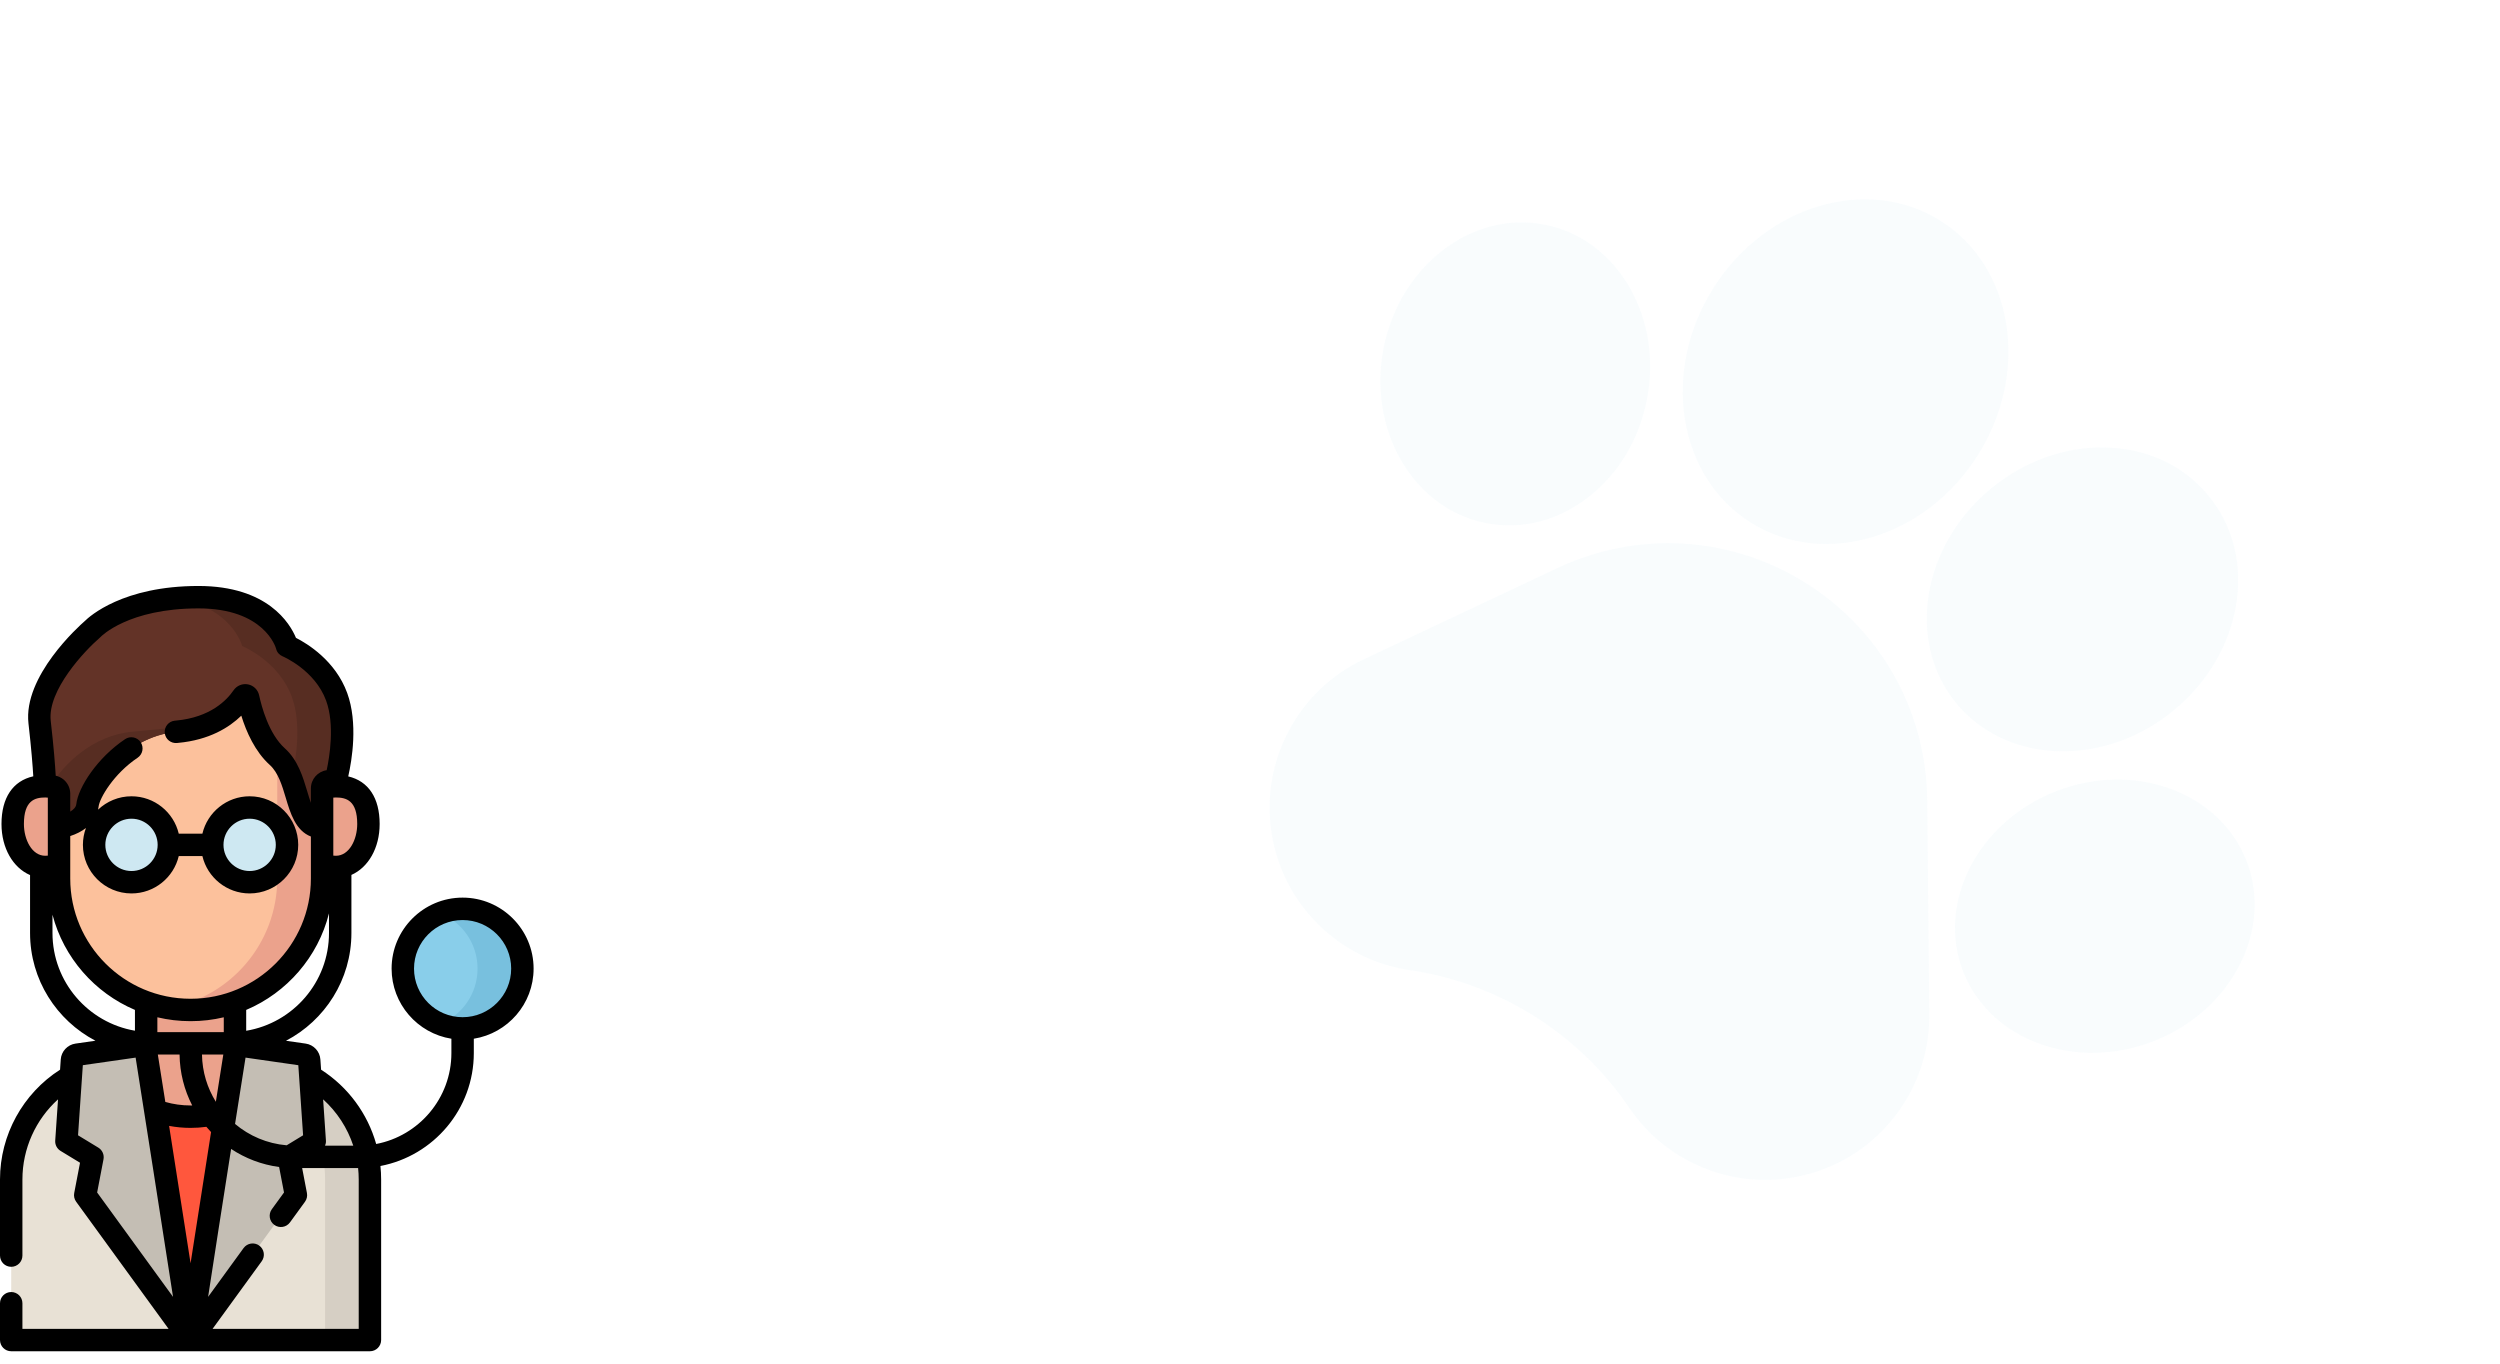 <svg width="253" height="138" viewBox="0 0 253 138" fill="none" xmlns="http://www.w3.org/2000/svg">
<path d="M52.865 98.024C52.865 101.365 50.156 104.075 46.815 104.075C43.474 104.075 40.765 101.365 40.765 98.024C40.765 94.683 43.474 91.974 46.815 91.974C50.156 91.974 52.865 94.683 52.865 98.024Z" fill="#89CEEA"/>
<path d="M46.815 91.974C46.013 91.974 45.247 92.132 44.546 92.415C46.763 93.313 48.328 95.485 48.328 98.024C48.328 100.563 46.763 102.735 44.546 103.633C45.247 103.917 46.013 104.075 46.815 104.075C50.157 104.075 52.866 101.365 52.866 98.024C52.866 94.683 50.157 91.974 46.815 91.974Z" fill="#78C0DE"/>
<path d="M37.437 119.36V135.612H1.134V119.36C1.134 113.753 4.954 109.044 10.125 107.707C10.575 107.59 11.034 107.499 11.502 107.435C12.034 107.363 12.576 107.325 13.128 107.325H25.444C25.995 107.325 26.537 107.363 27.07 107.435C27.541 107.499 28.003 107.591 28.455 107.71C33.622 109.048 37.437 113.757 37.437 119.36Z" fill="#E8E1D5"/>
<path d="M28.455 107.71C28.003 107.591 27.541 107.499 27.07 107.435C26.537 107.363 25.995 107.325 25.444 107.325H20.906C21.458 107.325 21.999 107.363 22.532 107.435C23.003 107.499 23.465 107.591 23.917 107.71C29.084 109.048 32.899 113.757 32.899 119.36V135.612H37.437V119.36C37.437 113.757 33.622 109.048 28.455 107.71Z" fill="#D6CFC4"/>
<path d="M28.455 107.71L19.29 135.612L10.126 107.707C10.575 107.59 11.034 107.499 11.502 107.435C12.034 107.363 12.576 107.325 13.128 107.325H25.444C25.995 107.325 26.537 107.363 27.07 107.435C27.541 107.499 28.003 107.591 28.455 107.71Z" fill="#FF573D"/>
<path d="M26.13 107.324C26.676 107.324 27.075 107.839 26.941 108.368C26.269 111.008 23.097 113.008 19.285 113.008C15.475 113.008 12.302 111.008 11.63 108.368C11.496 107.839 11.895 107.324 12.441 107.324H14.79V98.489H23.781V107.324H26.13Z" fill="#EBA28C"/>
<path d="M19.286 135.612C19.332 135.22 15.42 110.488 14.763 106.336C14.711 106.01 14.407 105.786 14.079 105.834L7.797 106.735C7.515 106.776 7.299 107.008 7.28 107.293L6.72 115.503L9.36 117.11L8.624 120.949L19.286 135.612Z" fill="#C4BEB4"/>
<path d="M19.287 135.612C19.24 135.22 23.151 110.488 23.809 106.336C23.86 106.01 24.165 105.786 24.493 105.834L30.775 106.735C31.057 106.776 31.273 107.008 31.292 107.293L31.852 115.503L29.212 117.11L29.947 120.949L19.287 135.612Z" fill="#C4BEB4"/>
<path d="M8.244 83.654C8.244 85.91 6.605 87.739 4.583 87.739C2.562 87.739 1.286 85.643 1.286 83.388C1.286 80.726 2.562 79.57 4.583 79.57C6.605 79.57 8.244 81.399 8.244 83.654Z" fill="#EBA28C"/>
<path d="M30.328 83.654C30.328 85.91 31.967 87.739 33.988 87.739C36.009 87.739 37.286 85.643 37.286 83.388C37.286 80.726 36.009 79.57 33.988 79.57C31.967 79.57 30.328 81.399 30.328 83.654Z" fill="#EBA28C"/>
<path d="M5.975 88.909V79.061C5.975 72.13 11.594 66.511 18.525 66.511H20.046C26.977 66.511 32.596 72.13 32.596 79.061V88.909C32.596 96.254 26.642 102.208 19.298 102.208H19.273C11.929 102.208 5.975 96.254 5.975 88.909Z" fill="#FCC19C"/>
<path d="M20.046 66.511H18.525C18.014 66.511 17.511 66.545 17.017 66.604C23.236 67.35 28.059 72.641 28.059 79.061V88.909C28.059 95.485 23.286 100.945 17.017 102.017C17.75 102.142 18.504 102.208 19.273 102.208H19.298C26.642 102.208 32.596 96.254 32.596 88.909V79.061C32.596 72.13 26.977 66.511 20.046 66.511Z" fill="#EBA28C"/>
<path d="M5.975 83.54C5.975 83.637 6.062 83.708 6.157 83.689C6.762 83.561 8.679 83.038 8.849 81.511C9.05 79.696 12.489 74.553 17.93 74.049C21.891 73.682 23.816 71.604 24.57 70.501C24.721 70.281 25.06 70.345 25.116 70.605C25.416 72.005 26.234 74.926 28.063 76.571C30.481 78.745 29.753 83.529 32.431 83.717C32.52 83.723 32.597 83.655 32.597 83.566V79.787C32.597 79.386 32.922 79.061 33.322 79.061H33.388C33.724 79.061 34.017 78.832 34.094 78.504C34.423 77.118 35.124 73.412 34.07 70.52C32.748 66.889 29.044 65.377 29.044 65.377C29.044 65.377 27.787 60.436 20.083 60.436C12.378 60.436 9.356 63.68 9.356 63.68C9.356 63.68 3.504 68.697 4.008 73.088C4.347 76.038 4.476 77.963 4.524 78.907C4.544 79.293 4.863 79.596 5.249 79.596C5.65 79.596 5.975 79.921 5.975 80.321V83.54Z" fill="#633327"/>
<path d="M34.07 70.52C32.748 66.89 29.044 65.377 29.044 65.377C29.044 65.377 27.787 60.436 20.083 60.436C19.179 60.436 18.342 60.482 17.564 60.561C23.475 61.328 24.506 65.377 24.506 65.377C24.506 65.377 28.21 66.89 29.532 70.52C30.586 73.412 29.884 77.118 29.556 78.505C29.536 78.591 29.5 78.67 29.453 78.74C30.334 80.977 30.47 83.579 32.431 83.717C32.52 83.723 32.597 83.655 32.597 83.566V79.787C32.597 79.386 32.922 79.061 33.322 79.061H33.388C33.724 79.061 34.016 78.832 34.094 78.504C34.423 77.118 35.124 73.412 34.07 70.52Z" fill="#572D22"/>
<path d="M13.392 74.049C9.355 74.423 6.422 77.35 5.094 79.578C5.144 79.589 5.196 79.596 5.249 79.596C5.65 79.596 5.975 79.921 5.975 80.321V83.54C5.975 83.637 6.062 83.708 6.157 83.689C6.762 83.561 8.679 83.038 8.849 81.512C9.05 79.697 12.489 74.554 17.93 74.049C19.299 73.922 20.425 73.591 21.343 73.166C18.857 73.52 17.353 73.682 13.392 74.049Z" fill="#572D22"/>
<path d="M17.089 85.5C17.089 87.588 15.396 89.282 13.307 89.282C11.219 89.282 9.526 87.588 9.526 85.5C9.526 83.412 11.219 81.719 13.307 81.719C15.396 81.719 17.089 83.412 17.089 85.5Z" fill="#CEE8F2"/>
<path d="M29.045 85.5C29.045 87.588 27.353 89.282 25.264 89.282C23.175 89.282 21.482 87.588 21.482 85.5C21.482 83.412 23.175 81.719 25.264 81.719C27.353 81.719 29.045 83.412 29.045 85.5Z" fill="#CEE8F2"/>
<path d="M54 98.024C54 94.062 50.777 90.839 46.815 90.839C42.853 90.839 39.63 94.062 39.63 98.024C39.63 101.6 42.256 104.573 45.681 105.119V106.572C45.681 111.137 42.398 114.947 38.07 115.772C37.2 112.7 35.23 110.003 32.494 108.252L32.423 107.216C32.368 106.403 31.742 105.728 30.936 105.612L28.941 105.326C32.873 103.27 35.563 99.153 35.563 94.418V88.541C37.266 87.789 38.42 85.821 38.42 83.388C38.42 80.743 37.279 79.047 35.242 78.572C35.618 76.915 36.244 73.171 35.136 70.131C33.943 66.856 31.093 65.13 29.952 64.551C29.349 63.1 27.099 59.301 20.083 59.301C12.432 59.301 9.05 62.383 8.579 62.852C8.003 63.355 2.332 68.433 2.882 73.217C3.176 75.785 3.31 77.564 3.369 78.563C1.308 79.024 0.151 80.725 0.151 83.388C0.151 85.838 1.321 87.815 3.042 88.557V94.418C3.042 99.15 5.73 103.264 9.658 105.322L7.636 105.612C6.829 105.728 6.203 106.403 6.148 107.216L6.078 108.252C2.314 110.66 0 114.859 0 119.36V127.066C0 127.692 0.508 128.201 1.134 128.201C1.761 128.201 2.269 127.692 2.269 127.066V119.36C2.269 116.242 3.61 113.299 5.873 111.253L5.588 115.426C5.559 115.849 5.768 116.252 6.13 116.472L8.098 117.669L7.51 120.736C7.451 121.044 7.522 121.363 7.707 121.616L17.058 134.478H2.269V131.888C2.269 131.261 1.761 130.753 1.134 130.753C0.508 130.753 0 131.261 0 131.888V135.612C0 136.239 0.508 136.747 1.134 136.747H37.437C38.063 136.747 38.571 136.239 38.571 135.612V119.36C38.571 118.902 38.547 118.448 38.5 117.999C43.874 116.973 47.95 112.241 47.95 106.572V105.119C51.374 104.573 54 101.6 54 98.024ZM35.75 115.94H32.897C32.964 115.78 32.997 115.605 32.984 115.426L32.7 111.254C34.107 112.526 35.157 114.146 35.75 115.94ZM30.673 114.892L29.011 115.904C27.032 115.736 25.226 114.952 23.788 113.743C23.849 113.352 24.557 108.863 24.848 107.03L30.189 107.798L30.673 114.892ZM19.274 103.342H19.297C20.45 103.342 21.572 103.206 22.646 102.95V104.453H15.925V102.95C17 103.206 18.121 103.342 19.274 103.342ZM15.973 106.722H18.172C18.196 108.573 18.655 110.322 19.45 111.87C19.395 111.871 19.341 111.873 19.286 111.873C18.407 111.873 17.536 111.75 16.731 111.517C16.493 110.014 16.241 108.419 15.973 106.722ZM21.844 111.501C20.979 110.107 20.469 108.472 20.441 106.722H22.599C22.332 108.412 22.08 110.003 21.844 111.501ZM19.286 114.142C19.829 114.142 20.363 114.106 20.885 114.034C21.038 114.217 21.197 114.393 21.36 114.565C20.422 120.52 19.757 124.785 19.286 127.844C18.799 124.679 18.103 120.223 17.113 113.94C17.816 114.073 18.542 114.142 19.286 114.142ZM24.915 104.314V102.204C29.037 100.456 32.183 96.846 33.294 92.435V94.418C33.294 99.387 29.664 103.522 24.915 104.314ZM36.151 83.388C36.151 84.969 35.342 86.604 33.988 86.604C33.902 86.604 33.816 86.598 33.731 86.588V80.721C33.816 80.711 33.902 80.705 33.988 80.705C35.058 80.705 36.151 81.024 36.151 83.388ZM10.095 64.542C10.127 64.515 10.158 64.485 10.187 64.454C10.213 64.425 12.955 61.57 20.083 61.57C26.732 61.57 27.901 65.501 27.944 65.657C28.026 66.013 28.274 66.285 28.611 66.426C28.644 66.439 31.877 67.814 33.004 70.908C33.897 73.357 33.345 76.624 33.058 77.945C32.157 78.074 31.462 78.851 31.462 79.787V81.248C31.349 80.931 31.233 80.556 31.103 80.12C30.656 78.621 30.149 76.921 28.821 75.727C27.204 74.272 26.467 71.495 26.225 70.367C26.105 69.806 25.663 69.371 25.1 69.26C24.535 69.149 23.959 69.385 23.634 69.861C22.947 70.866 21.279 72.599 17.825 72.92C17.777 72.924 17.728 72.929 17.68 72.934C17.057 73.001 16.606 73.56 16.673 74.183C16.74 74.806 17.3 75.256 17.921 75.19C17.959 75.186 17.997 75.183 18.034 75.179C21.185 74.887 23.2 73.615 24.421 72.427C24.927 74.061 25.812 76.071 27.304 77.414C28.157 78.181 28.549 79.496 28.929 80.769C29.373 82.26 29.912 84.063 31.462 84.656V88.909C31.462 95.617 26.006 101.074 19.297 101.074H19.274C12.566 101.074 7.109 95.617 7.109 88.909V84.608C7.728 84.407 8.261 84.132 8.697 83.795C8.5 84.327 8.391 84.901 8.391 85.5C8.391 88.21 10.597 90.416 13.307 90.416C15.628 90.416 17.576 88.8 18.09 86.635H20.482C20.995 88.8 22.944 90.416 25.264 90.416C27.974 90.416 30.18 88.21 30.18 85.5C30.18 82.789 27.974 80.584 25.264 80.584C22.944 80.584 20.995 82.2 20.482 84.366H18.09C17.576 82.2 15.628 80.584 13.307 80.584C11.999 80.584 10.809 81.1 9.926 81.936C9.948 81.838 9.965 81.738 9.976 81.637C10.073 80.766 11.514 78.299 13.924 76.686C14.444 76.338 14.584 75.633 14.236 75.112C13.887 74.592 13.182 74.452 12.662 74.801C9.853 76.68 7.91 79.683 7.721 81.386C7.687 81.691 7.434 81.941 7.109 82.134V80.321C7.109 80.319 7.109 80.318 7.109 80.317C7.107 79.784 6.881 79.305 6.52 78.966C6.508 78.954 6.495 78.942 6.482 78.929C6.472 78.92 6.461 78.912 6.451 78.904C6.434 78.89 6.417 78.876 6.4 78.862C6.18 78.689 5.922 78.562 5.639 78.502C5.58 77.487 5.443 75.636 5.135 72.958C4.779 69.858 8.595 65.831 10.095 64.542ZM10.66 85.5C10.66 84.041 11.848 82.853 13.307 82.853C14.767 82.853 15.954 84.041 15.954 85.5C15.954 86.96 14.767 88.147 13.307 88.147C11.848 88.147 10.66 86.96 10.66 85.5ZM22.617 85.5C22.617 84.041 23.805 82.853 25.264 82.853C26.724 82.853 27.911 84.041 27.911 85.5C27.911 86.96 26.724 88.147 25.264 88.147C23.805 88.147 22.617 86.96 22.617 85.5ZM4.583 80.705C4.67 80.705 4.755 80.712 4.84 80.722V86.588C4.755 86.598 4.67 86.604 4.583 86.604C3.229 86.604 2.42 84.969 2.42 83.388C2.42 81.024 3.514 80.705 4.583 80.705ZM5.311 94.418V92.571C6.453 96.92 9.577 100.474 13.656 102.204V104.307C8.925 103.501 5.311 99.375 5.311 94.418ZM9.95 116.14L7.898 114.892L8.3 109.004C8.301 108.996 8.302 108.99 8.302 108.983L8.383 107.797L13.725 107.03C14.015 108.868 16.852 126.924 17.511 131.242L9.831 120.68L10.474 117.323C10.563 116.858 10.354 116.386 9.95 116.14ZM36.303 134.478H21.514L26.486 127.638C26.855 127.132 26.743 126.422 26.236 126.053C25.73 125.685 25.02 125.798 24.651 126.304L21.061 131.242C21.607 127.659 22.45 122.249 23.389 116.273C24.819 117.222 26.47 117.862 28.247 118.101L28.741 120.68L27.509 122.373C27.141 122.88 27.253 123.59 27.76 123.958C28.267 124.326 28.976 124.214 29.345 123.708L30.865 121.617C31.05 121.363 31.121 121.044 31.062 120.736L30.578 118.209H36.24C36.281 118.588 36.302 118.973 36.302 119.36V134.478H36.303ZM46.815 102.94C44.104 102.94 41.899 100.735 41.899 98.024C41.899 95.313 44.104 93.108 46.815 93.108C49.526 93.108 51.731 95.313 51.731 98.024C51.731 100.735 49.526 102.94 46.815 102.94Z" fill="black"/>
<g opacity="0.05">
<path d="M195.034 80.98C194.948 71.995 190.353 63.778 182.743 59.002C175.132 54.226 165.736 53.662 157.608 57.492L138.02 66.721C134.771 68.252 132.156 70.736 130.459 73.903C128.761 77.07 128.142 80.622 128.667 84.178C129.194 87.733 130.816 90.954 133.358 93.495C135.899 96.035 139.123 97.655 142.679 98.179L142.918 98.213C151.827 99.593 159.823 104.65 164.887 112.116C166.194 114.041 167.854 115.642 169.783 116.853C170.832 117.511 171.961 118.054 173.156 118.472C176.549 119.657 180.155 119.716 183.586 118.645C187.016 117.573 189.947 115.471 192.062 112.565C194.176 109.659 195.276 106.224 195.242 102.631L195.034 80.98Z" fill="#78C0DE"/>
<path d="M150.388 52.934C154.042 53.651 157.768 52.682 160.879 50.205C163.841 47.849 165.896 44.38 166.667 40.438C167.435 36.496 166.837 32.51 164.982 29.211C163.032 25.746 159.947 23.445 156.296 22.733C148.955 21.296 141.655 26.901 140.021 35.232C138.728 41.867 141.416 48.255 146.273 51.304C147.513 52.082 148.895 52.643 150.388 52.934Z" fill="#78C0DE"/>
<path d="M177.184 52.889C184.577 57.529 194.893 54.451 200.179 46.028C205.467 37.602 203.753 26.974 196.36 22.334C188.967 17.695 178.652 20.774 173.364 29.2C168.078 37.623 169.792 48.25 177.184 52.889Z" fill="#78C0DE"/>
<path d="M197.985 71.174L197.986 71.174C198.886 72.266 199.933 73.174 201.088 73.899C206.48 77.283 214.197 76.656 219.987 71.883C223.32 69.136 225.548 65.418 226.259 61.414C227.005 57.222 226.021 53.223 223.489 50.152C220.957 47.08 217.218 45.352 212.961 45.284C208.895 45.219 204.82 46.697 201.488 49.445C194.458 55.241 192.887 64.989 197.985 71.174Z" fill="#78C0DE"/>
<path d="M227.34 87.111L227.339 87.108C224.604 80.142 215.955 76.989 208.055 80.081C200.159 83.178 195.952 91.364 198.677 98.328C199.671 100.869 201.452 102.903 203.697 104.312C207.611 106.768 212.935 107.325 217.962 105.36C225.858 102.263 230.065 94.077 227.34 87.111Z" fill="#78C0DE"/>
</g>
</svg>

